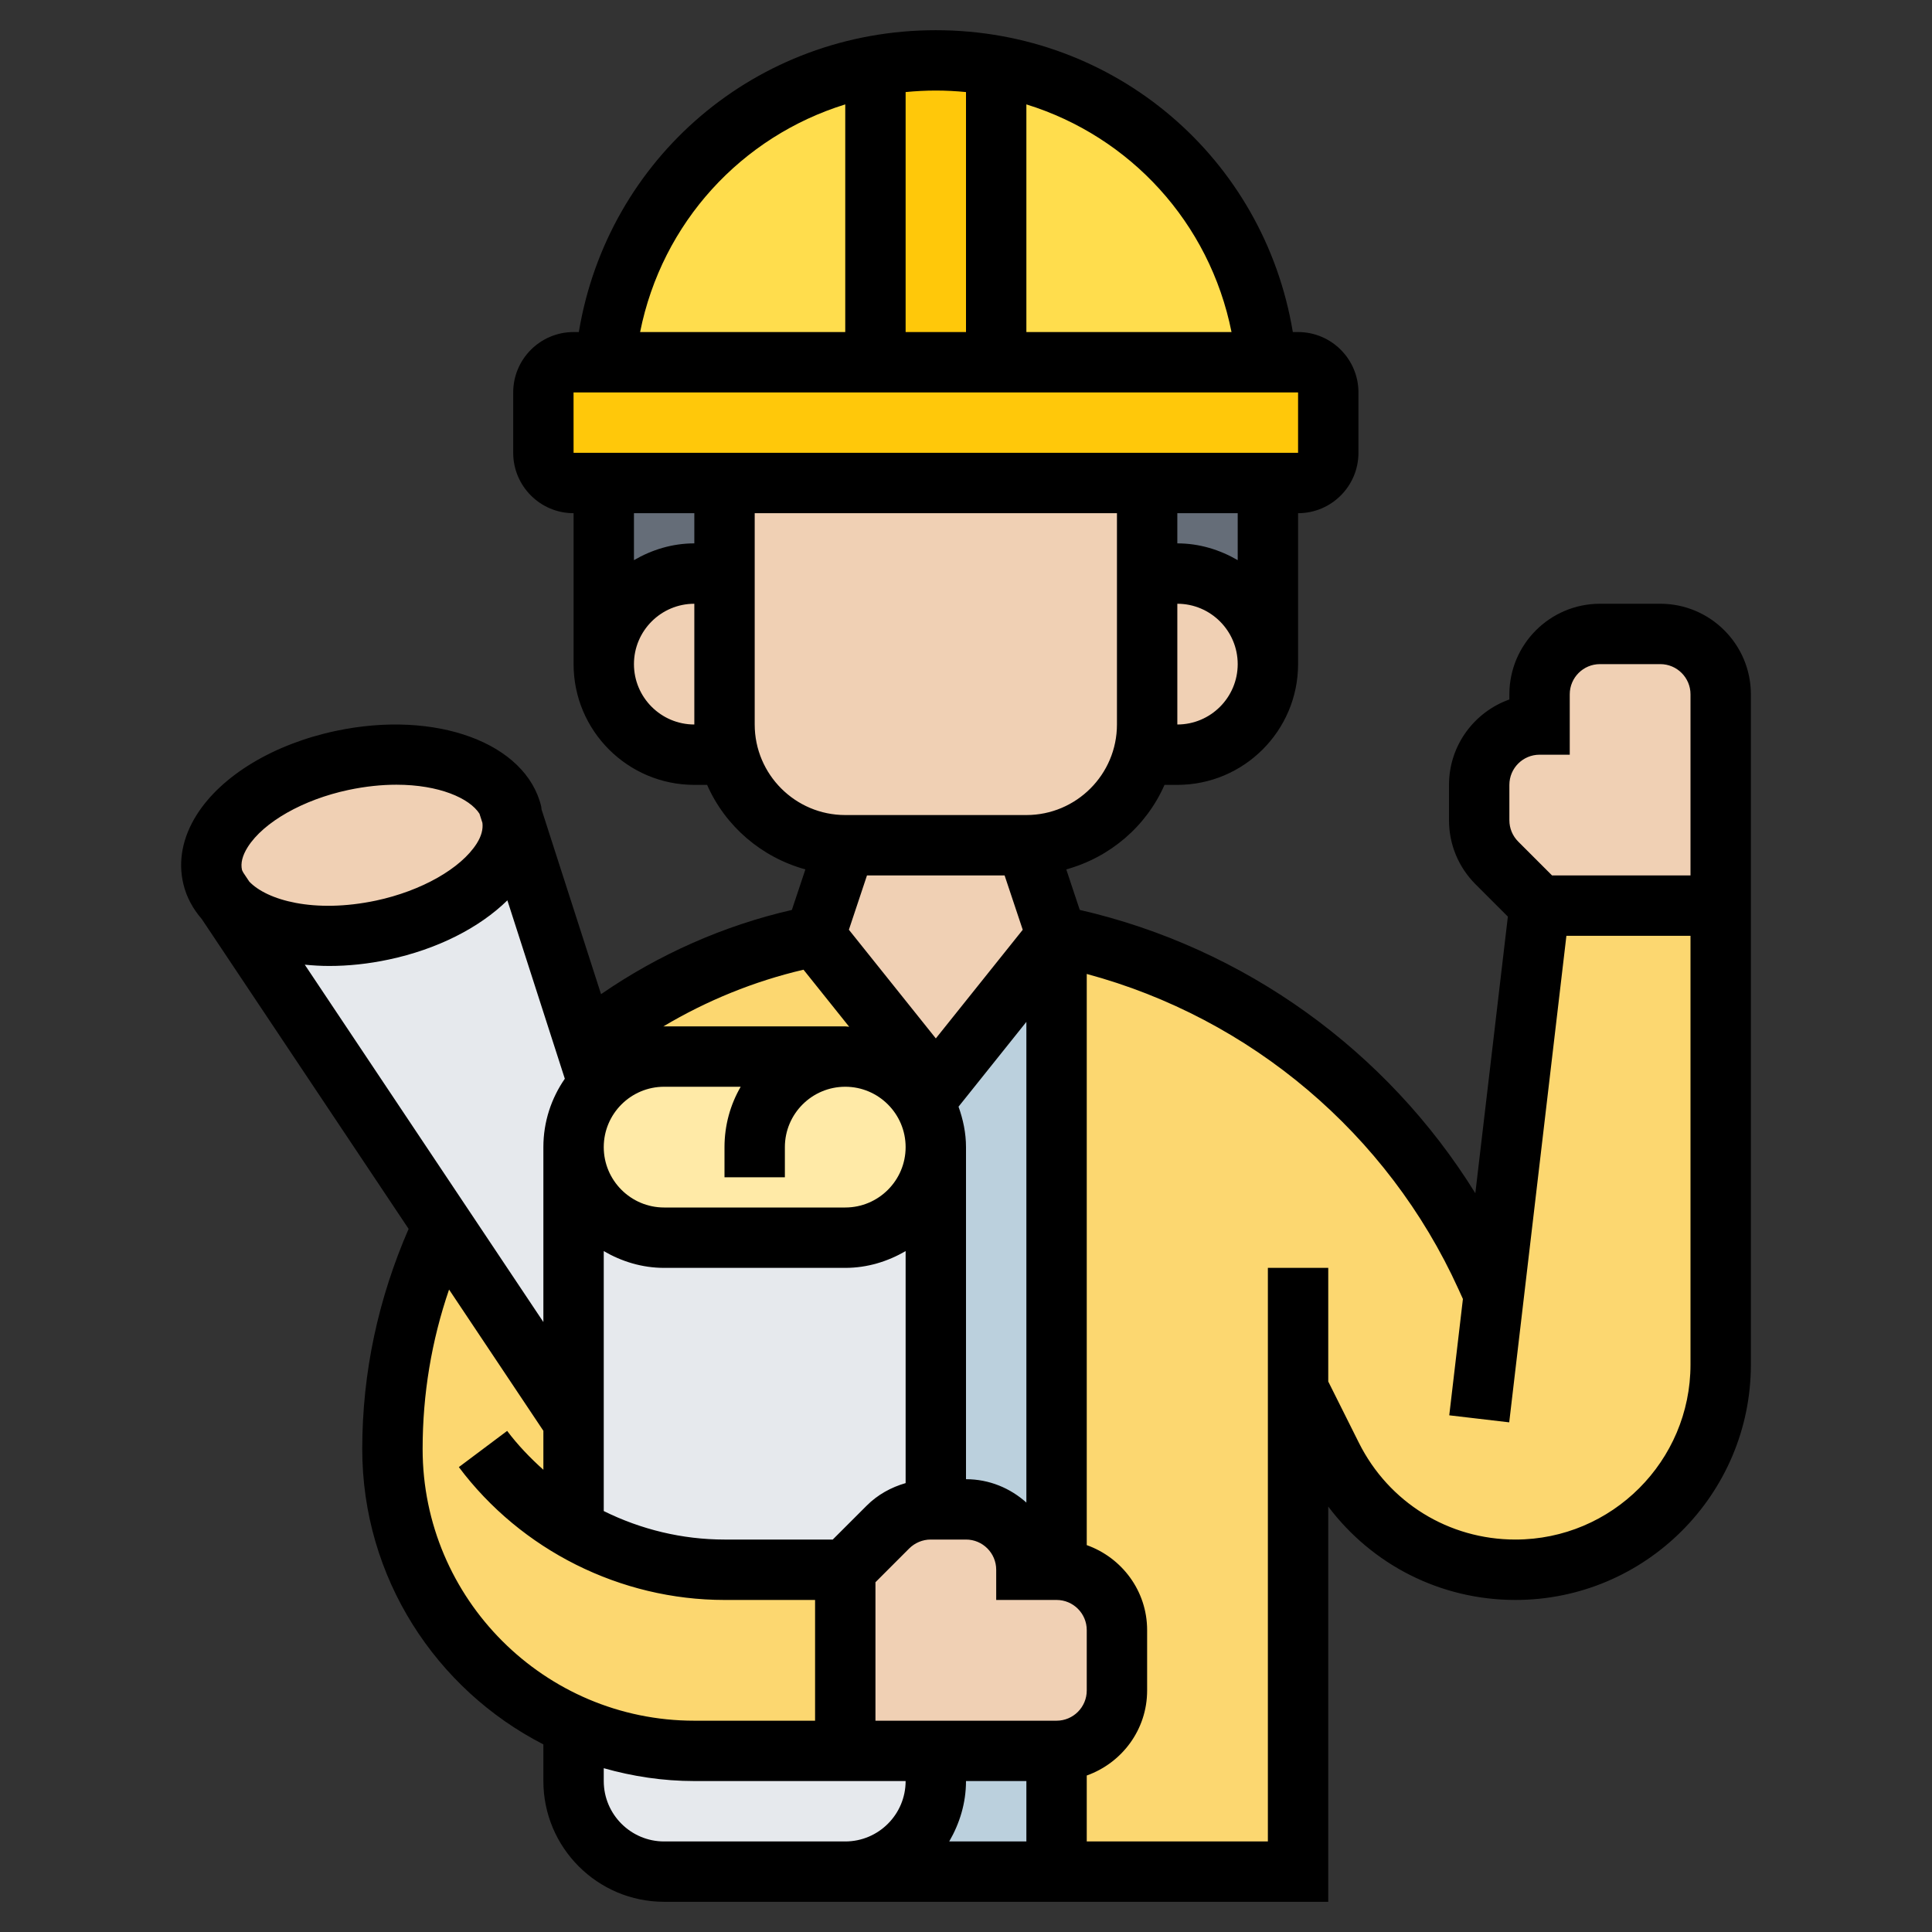 <svg width="60" height="60" viewBox="0 0 60 60" fill="none" xmlns="http://www.w3.org/2000/svg">
<rect x="0" y="0" width="60" height="60" fill="#333333" stroke="none"/>
<path d="M26.25 32.812C27.029 32.812 27.732 33.131 28.238 33.638C28.744 34.144 29.063 34.847 29.063 35.625C29.063 37.181 27.807 38.438 26.25 38.438H20.625C19.847 38.438 19.144 38.119 18.638 37.612C18.132 37.106 17.813 36.403 17.813 35.625C17.813 34.866 18.113 34.181 18.591 33.684C19.107 33.15 19.829 32.812 20.625 32.812H26.25Z" fill="#FFEAA7"/>
<path d="M17.813 53.587C18.957 54.094 20.232 54.375 21.563 54.375H26.25H29.063V55.312C29.063 56.869 27.807 58.125 26.25 58.125H23.438H20.625C19.069 58.125 17.813 56.869 17.813 55.312V53.597V53.587Z" fill="#E6E9ED"/>
<path d="M20.625 38.438H26.25C27.807 38.438 29.063 37.181 29.063 35.625V46.875H28.904C28.407 46.875 27.929 47.072 27.572 47.428L26.25 48.75H22.5C20.832 48.75 19.219 48.309 17.813 47.494V44.147V35.625C17.813 36.403 18.132 37.106 18.638 37.612C19.144 38.119 19.847 38.438 20.625 38.438Z" fill="#E6E9ED"/>
<path d="M18.178 32.409L18.591 33.684C18.113 34.181 17.813 34.866 17.813 35.625V44.147L13.744 38.062L7.022 27.994C7.875 28.931 9.806 29.325 11.878 28.884C14.363 28.359 16.134 26.812 15.919 25.387L18.178 32.409Z" fill="#E6E9ED"/>
<path d="M15.919 25.387C16.135 26.812 14.363 28.359 11.878 28.884C9.807 29.325 7.875 28.931 7.022 27.994L6.713 27.534C6.666 27.441 6.638 27.337 6.61 27.234C6.263 25.781 8.063 24.159 10.622 23.616C12.966 23.119 15.141 23.691 15.76 24.9L15.769 24.928L15.919 25.387Z" fill="#F0D0B4"/>
<path d="M39.338 11.25H30.938V2.053V2.044C32.888 2.4 34.641 3.309 36.038 4.594C37.876 6.281 39.094 8.625 39.338 11.25Z" fill="#FFDD4D"/>
<path d="M27.188 2.053V11.25H18.788C19.21 6.619 22.688 2.869 27.188 2.044V2.053Z" fill="#FFDD4D"/>
<path d="M30.938 2.053V11.25H27.188V2.053V2.044C27.797 1.931 28.425 1.875 29.063 1.875C29.701 1.875 30.329 1.931 30.938 2.044V2.053Z" fill="#FFC80A"/>
<path d="M18.788 11.25H27.188H30.938H39.338H40.313C40.829 11.25 41.251 11.672 41.251 12.188V14.062C41.251 14.578 40.829 15 40.313 15H39.376H35.626H22.5H18.75H17.813C17.297 15 16.875 14.578 16.875 14.062V12.188C16.875 11.672 17.297 11.25 17.813 11.25H18.788Z" fill="#FFC80A"/>
<path d="M39.376 15V20.625C39.376 19.847 39.057 19.144 38.55 18.637C38.044 18.131 37.341 17.812 36.563 17.812H35.626V15H39.376Z" fill="#656D78"/>
<path d="M21.563 17.812C20.007 17.812 18.75 19.069 18.75 20.625V15H22.5V17.812H21.563Z" fill="#656D78"/>
<path d="M46.397 40.181L47.813 28.125H53.438V42.375C53.438 44.138 52.725 45.731 51.572 46.884C50.419 48.038 48.825 48.75 47.063 48.75C44.654 48.75 42.441 47.391 41.363 45.225L40.313 43.125V58.125H32.813V54.375C33.844 54.375 34.688 53.531 34.688 52.5V50.625C34.688 49.594 33.844 48.75 32.813 48.75V30L32.353 29.634L32.813 29.062C35.757 29.653 38.466 30.928 40.754 32.747C43.041 34.556 44.907 36.9 46.144 39.638L46.397 40.181Z" fill="#FCD770"/>
<path d="M28.238 33.638C27.731 33.131 27.028 32.812 26.25 32.812H20.625C19.828 32.812 19.106 33.15 18.591 33.684L18.178 32.409C20.119 30.825 22.444 29.681 25.022 29.128L25.313 29.062L29.063 33.75V35.625C29.063 34.847 28.744 34.144 28.238 33.638Z" fill="#FCD770"/>
<path d="M13.744 38.062L17.813 44.147V47.494C19.219 48.309 20.832 48.75 22.5 48.75H26.25V54.375H21.563C20.232 54.375 18.957 54.094 17.813 53.587C14.504 52.144 12.188 48.844 12.188 45C12.188 42.534 12.741 40.172 13.744 38.062Z" fill="#FCD770"/>
<path d="M32.813 54.375V58.125H26.25C27.807 58.125 29.063 56.869 29.063 55.312V54.375H32.813Z" fill="#BBD0DD"/>
<path d="M32.813 30V48.75H31.875C31.875 47.719 31.032 46.875 30 46.875H29.063V35.625V33.75L32.354 29.634L32.813 30Z" fill="#BBD0DD"/>
<path d="M34.688 50.625V52.5C34.688 53.531 33.844 54.375 32.813 54.375H29.063H26.25V48.75L27.572 47.428C27.929 47.072 28.407 46.875 28.904 46.875H29.063H30C31.032 46.875 31.875 47.719 31.875 48.75H32.813C33.844 48.75 34.688 49.594 34.688 50.625Z" fill="#F0D0B4"/>
<path d="M53.438 21.562V28.125H47.813L46.491 26.803C46.135 26.447 45.938 25.969 45.938 25.472V24.375C45.938 23.859 46.144 23.391 46.491 23.053C46.829 22.706 47.297 22.5 47.813 22.5V21.562C47.813 20.531 48.657 19.688 49.688 19.688H51.563C52.594 19.688 53.438 20.531 53.438 21.562Z" fill="#F0D0B4"/>
<path d="M38.55 18.637C39.056 19.144 39.375 19.847 39.375 20.625C39.375 22.181 38.119 23.438 36.563 23.438H35.503C35.588 23.137 35.625 22.828 35.625 22.5V17.812H36.563C37.341 17.812 38.044 18.131 38.55 18.637Z" fill="#F0D0B4"/>
<path d="M31.875 26.25L32.813 29.062L32.354 29.634L29.063 33.75L25.313 29.062L26.25 26.25H31.875Z" fill="#F0D0B4"/>
<path d="M22.622 23.438C22.538 23.137 22.5 22.828 22.5 22.5V17.812V15H35.626V17.812V22.5C35.626 22.828 35.588 23.137 35.504 23.438C35.091 25.059 33.619 26.25 31.875 26.25H26.25C24.507 26.25 23.035 25.059 22.622 23.438Z" fill="#F0D0B4"/>
<path d="M22.622 23.438H21.563C20.785 23.438 20.082 23.119 19.576 22.613C19.069 22.106 18.75 21.403 18.75 20.625C18.75 19.069 20.007 17.812 21.563 17.812H22.5V22.5C22.5 22.828 22.538 23.137 22.622 23.438Z" fill="#F0D0B4"/>
<path d="M51.563 18.75H49.688C48.137 18.75 46.875 20.012 46.875 21.562V21.723C45.784 22.11 45 23.152 45 24.375V25.473C45 26.224 45.294 26.931 45.824 27.462L46.828 28.466L45.818 37.057C43.076 32.632 38.651 29.433 33.533 28.258L33.114 27C34.481 26.622 35.603 25.656 36.165 24.375H36.563C38.631 24.375 40.313 22.693 40.313 20.625V15.938C41.347 15.938 42.188 15.097 42.188 14.062V12.188C42.188 11.153 41.347 10.312 40.313 10.312H40.15C39.253 4.912 34.634 0.938 29.063 0.938C23.491 0.938 18.872 4.912 17.976 10.312H17.813C16.779 10.312 15.938 11.153 15.938 12.188V14.062C15.938 15.097 16.779 15.938 17.813 15.938V20.625C17.813 22.693 19.494 24.375 21.563 24.375H21.96C22.523 25.656 23.645 26.623 25.012 27L24.592 28.259C22.472 28.745 20.452 29.643 18.666 30.875L16.819 25.14C16.813 25.109 16.814 25.078 16.808 25.047C16.337 23.072 13.542 22.039 10.43 22.699C8.498 23.108 6.883 24.082 6.111 25.302C5.669 26 5.525 26.742 5.694 27.451C5.79 27.858 5.99 28.223 6.266 28.542L12.69 38.164C11.748 40.329 11.25 42.622 11.25 45C11.25 48.998 13.541 52.463 16.875 54.174V55.312C16.875 57.381 18.557 59.062 20.625 59.062H23.438H26.25H41.25V46.788C42.615 48.596 44.736 49.688 47.063 49.688C51.095 49.688 54.375 46.407 54.375 42.377V21.562C54.375 20.012 53.113 18.75 51.563 18.75ZM46.875 24.375C46.875 23.858 47.295 23.438 47.813 23.438H48.75V21.562C48.75 21.046 49.17 20.625 49.688 20.625H51.563C52.08 20.625 52.5 21.046 52.5 21.562V27.188H48.201L47.15 26.137C46.973 25.959 46.875 25.723 46.875 25.473V24.375ZM31.875 55.312V57.188H29.479C29.801 56.633 30 55.999 30 55.312H31.875ZM32.813 53.438H27.188V49.138L28.238 48.087C28.414 47.913 28.655 47.812 28.901 47.812H30C30.518 47.812 30.938 48.233 30.938 48.75V49.688H32.813C33.33 49.688 33.75 50.108 33.75 50.625V52.5C33.75 53.017 33.33 53.438 32.813 53.438ZM31.199 27.188L31.762 28.875L29.063 32.249L26.363 28.874L26.925 27.187H31.199V27.188ZM26.372 31.887C26.331 31.886 26.291 31.875 26.25 31.875H20.625C20.616 31.875 20.607 31.878 20.598 31.878C21.95 31.073 23.42 30.473 24.954 30.115L26.372 31.887ZM20.625 33.75H23.003C22.683 34.302 22.5 34.943 22.5 35.625V36.562H24.375V35.625C24.375 34.591 25.216 33.75 26.25 33.75C27.284 33.75 28.125 34.591 28.125 35.625C28.125 36.659 27.284 37.5 26.25 37.5H20.625C19.591 37.5 18.75 36.659 18.75 35.625C18.75 34.591 19.591 33.75 20.625 33.75ZM18.75 38.854C19.304 39.176 19.939 39.375 20.625 39.375H26.25C26.936 39.375 27.571 39.176 28.125 38.854V46.059C27.673 46.19 27.254 46.419 26.913 46.762L25.862 47.812H22.5C21.188 47.812 19.904 47.499 18.75 46.927V38.854ZM31.875 46.664C31.376 46.216 30.722 45.938 30 45.938V35.625C30 35.182 29.909 34.763 29.768 34.369L31.875 31.735V46.664ZM36.563 22.5V18.75C37.597 18.75 38.438 19.591 38.438 20.625C38.438 21.659 37.597 22.5 36.563 22.5ZM38.438 17.396C37.883 17.074 37.249 16.875 36.563 16.875V15.938H38.438V17.396ZM38.246 10.312H31.875V3.242C35.095 4.239 37.566 6.911 38.246 10.312ZM30 2.859V10.312H28.125V2.859C28.433 2.829 28.746 2.812 29.063 2.812C29.38 2.812 29.692 2.829 30 2.859ZM26.25 3.242V10.312H19.879C20.559 6.911 23.03 4.239 26.25 3.242ZM17.812 12.188H40.313V14.062H17.813L17.812 12.188ZM21.563 15.938V16.875C20.876 16.875 20.242 17.074 19.688 17.396V15.938H21.563ZM19.688 20.625C19.688 19.591 20.529 18.75 21.563 18.75V22.5C20.529 22.5 19.688 21.659 19.688 20.625ZM23.438 22.5V15.938H34.688V22.5C34.688 24.051 33.426 25.312 31.875 25.312H26.25C24.7 25.312 23.438 24.051 23.438 22.5ZM7.694 26.306C8.187 25.528 9.414 24.832 10.82 24.533C11.355 24.42 11.856 24.37 12.311 24.37C13.638 24.37 14.583 24.79 14.89 25.27L14.982 25.555C15.005 25.747 14.955 25.959 14.806 26.195C14.313 26.973 13.087 27.668 11.68 27.968C9.745 28.377 8.284 27.951 7.741 27.378L7.557 27.102C7.546 27.074 7.524 27.048 7.516 27.02C7.467 26.81 7.527 26.571 7.694 26.306ZM10.223 29.999C10.814 29.999 11.436 29.935 12.07 29.8C13.577 29.481 14.885 28.816 15.757 27.961L17.541 33.501C17.123 34.105 16.875 34.836 16.875 35.625V41.057L9.465 29.959C9.712 29.983 9.964 29.999 10.223 29.999ZM13.125 45C13.125 43.295 13.402 41.635 13.946 40.048L16.875 44.435V45.645C16.466 45.279 16.084 44.882 15.75 44.438L14.25 45.562C16.187 48.145 19.271 49.688 22.5 49.688H25.313V53.438H21.563C16.91 53.438 13.125 49.652 13.125 45ZM23.438 57.188H20.625C19.591 57.188 18.75 56.347 18.75 55.312V54.913C19.645 55.167 20.587 55.312 21.563 55.312H28.125C28.125 56.347 27.284 57.188 26.25 57.188H23.438ZM47.063 47.812C44.992 47.812 43.129 46.661 42.202 44.808L41.25 42.904V39.375H39.375V57.188H33.75V55.14C34.839 54.752 35.625 53.721 35.625 52.5V50.625C35.625 49.404 34.839 48.373 33.75 47.985V30.247C38.834 31.616 43.097 35.205 45.291 40.03L45.432 40.341L45.008 43.954L46.87 44.172L48.646 29.062H52.5V42.377C52.5 45.374 50.061 47.812 47.063 47.812Z" fill="black"/>
</svg>
